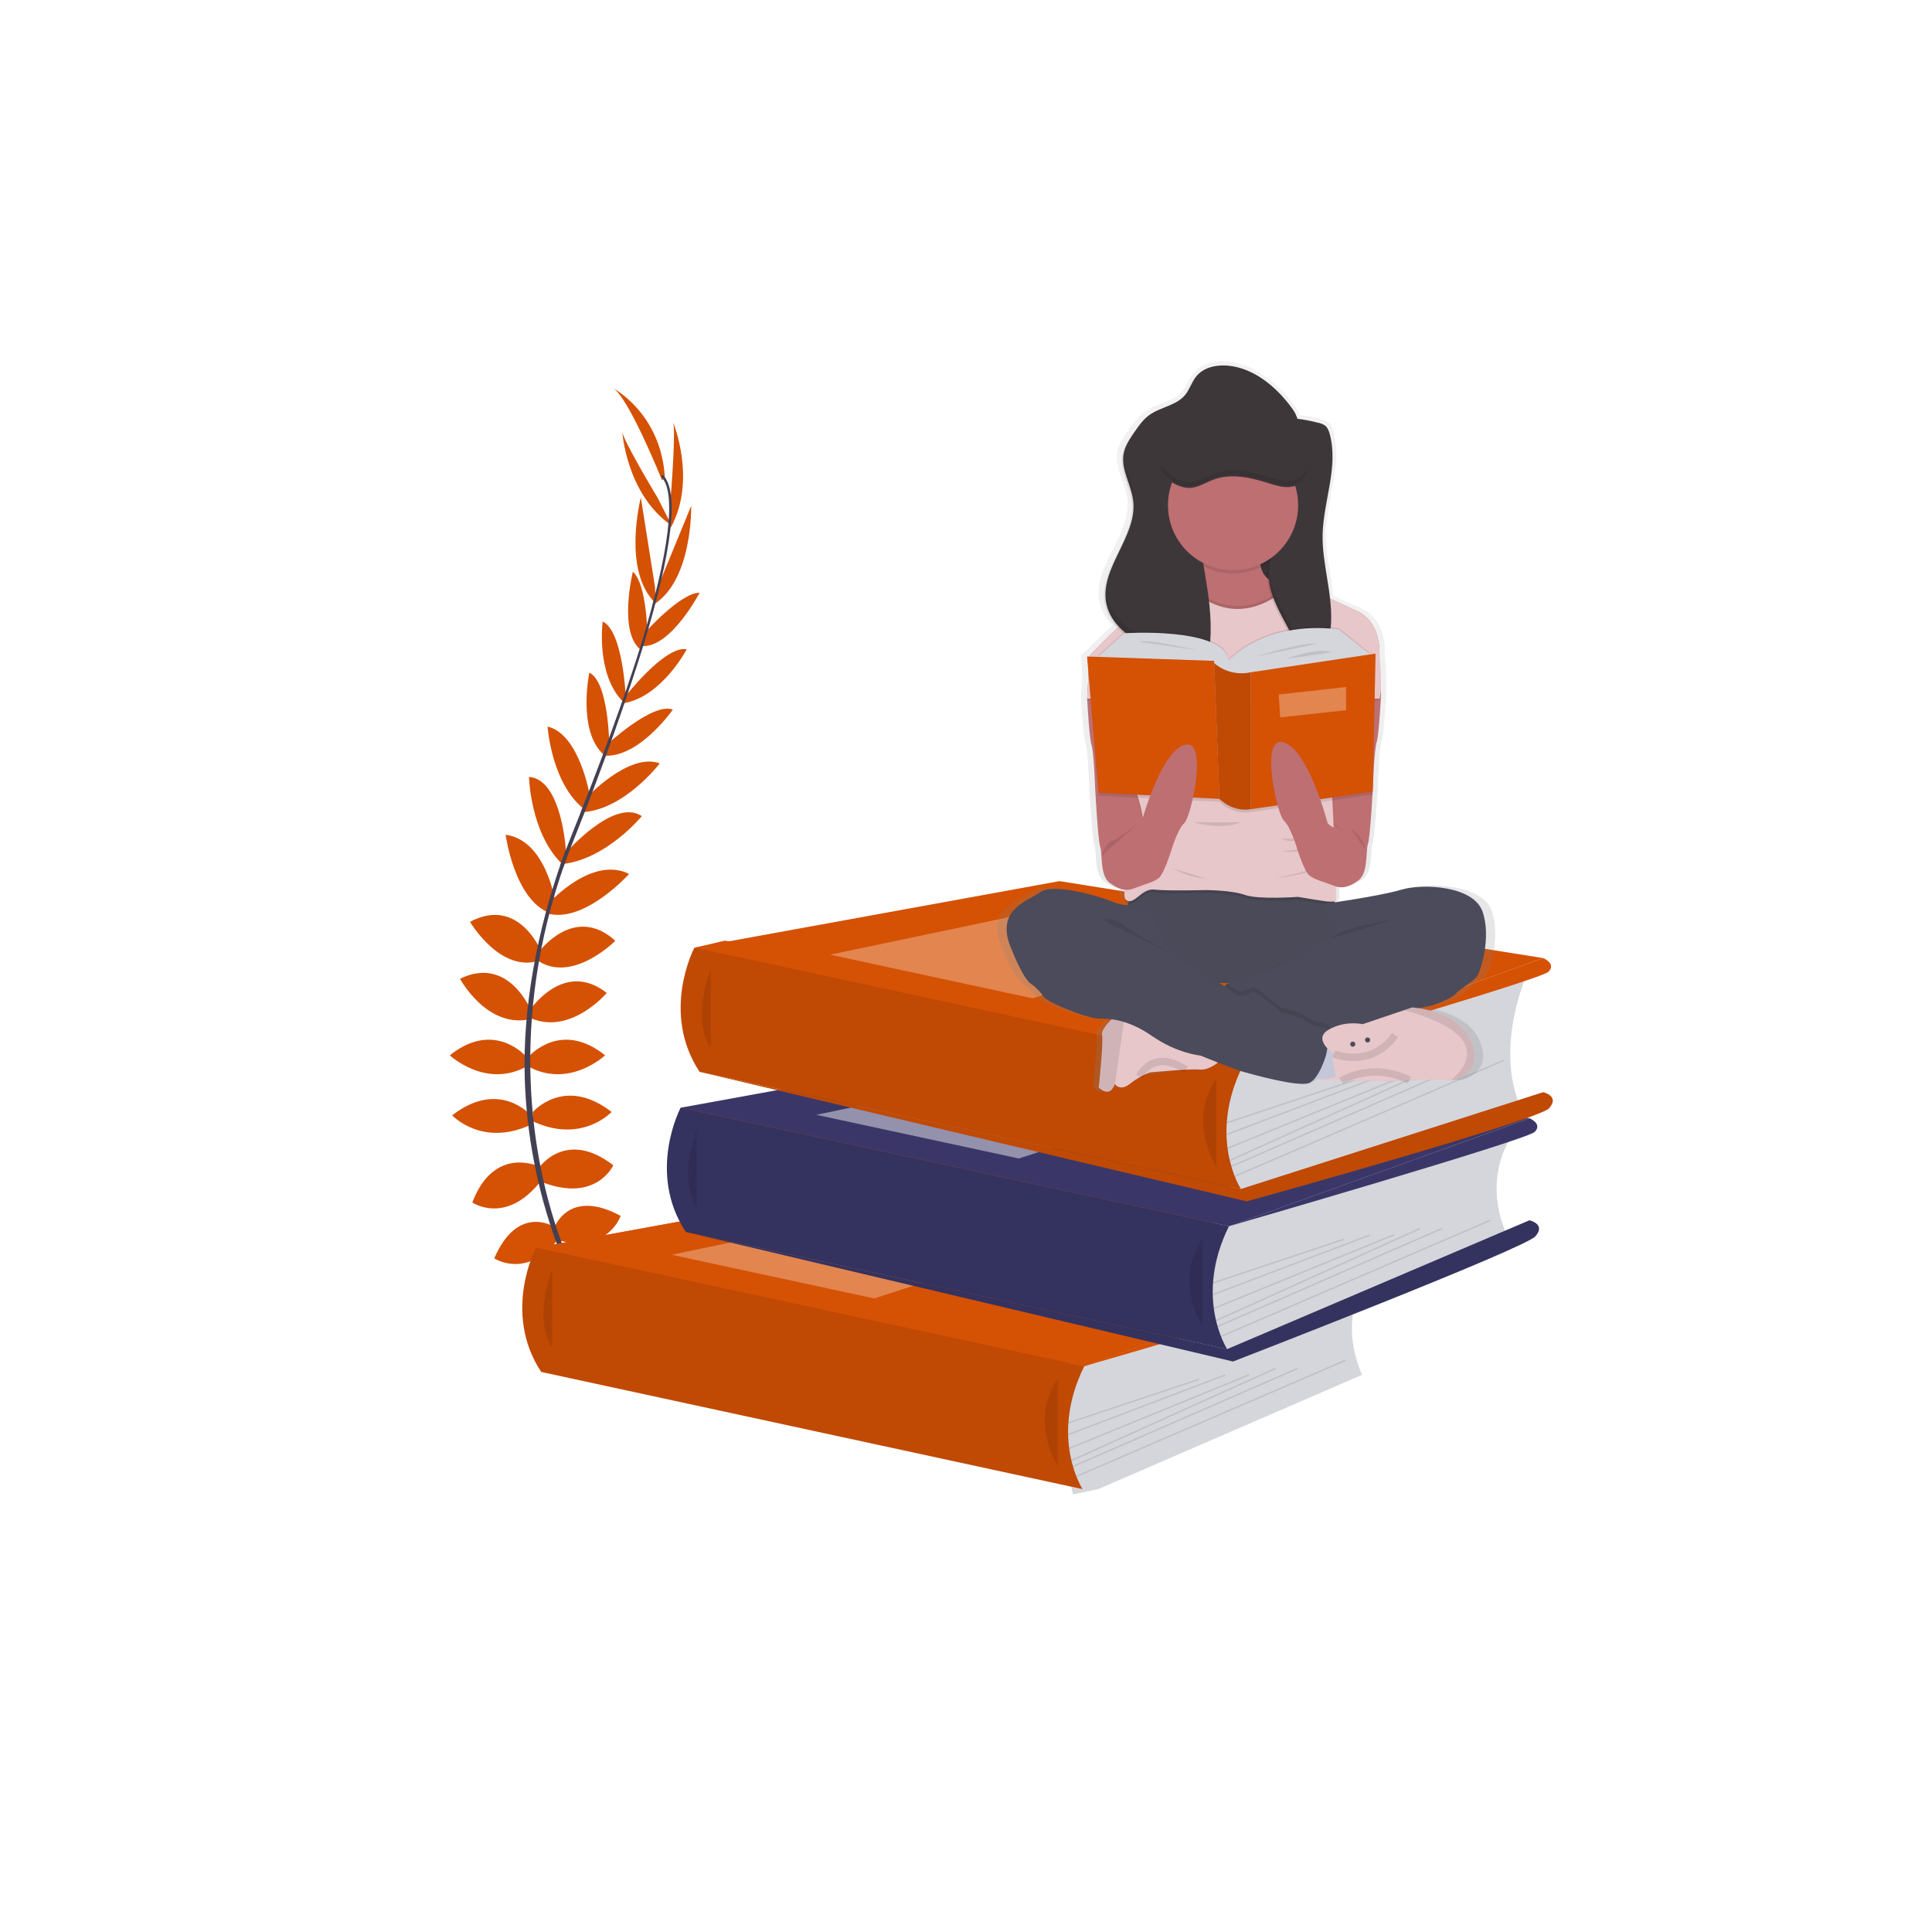 <svg width="262" height="262" viewBox="0 0 262 262" fill="none" xmlns="http://www.w3.org/2000/svg">
<g opacity="0.5" filter="url(#filter0_d)">
<circle cx="131" cy="131" r="115" fill="white"/>
</g>
<path d="M147.042 185.272L79.41 184.943L72.69 169.2L96.452 167.477L92.311 150.216L139.31 144.132L94.304 128.505L98.28 127.562L170.648 139.354L166.663 166.291L160.966 181.094L147.042 185.272Z" fill="#D55104"/>
<path d="M80.447 178.349C80.447 178.349 84.597 177.686 87.086 180.615C87.086 180.615 85.26 182.051 81.332 180.062L80.447 178.349Z" fill="#D55104"/>
<path d="M80.012 178.284C80.012 178.284 77.365 181.538 78.669 185.162C78.669 185.162 80.826 184.299 81.062 179.906L80.012 178.284Z" fill="#D55104"/>
<path d="M77.633 172.934C77.633 172.934 79.293 169.892 85.932 174.149C85.932 174.149 85.047 176.194 82.115 176.028C79.183 175.862 78.408 174.536 77.633 172.934Z" fill="#D55104"/>
<path d="M77.205 172.715C77.205 172.715 73.761 172.32 73.427 180.194C73.427 180.194 75.61 180.646 77.161 178.156C78.712 175.665 78.076 174.268 77.205 172.715Z" fill="#D55104"/>
<path d="M75.199 166.433C75.199 166.433 77.135 161.073 84.162 164.886C84.162 164.886 82.557 169.804 75.918 168.256L75.199 166.433Z" fill="#D55104"/>
<path d="M73.041 158.42C73.041 158.42 76.693 153.005 83.166 158.025C83.166 158.025 80.898 163.109 73.595 160.346L73.041 158.42Z" fill="#D55104"/>
<path d="M72.267 150.794C72.267 150.794 76.527 145.819 82.937 150.794C82.937 150.794 78.898 155.16 72.267 152.065V150.794Z" fill="#D55104"/>
<path d="M71.603 143.388C71.603 143.388 75.918 138.193 82.059 143.111C82.059 143.111 77.191 147.698 71.603 144.603V143.388Z" fill="#D55104"/>
<path d="M71.99 136.812C71.99 136.812 76.535 130.125 82.281 134.657C82.281 134.657 77.412 140.404 71.99 138.083V136.812Z" fill="#D55104"/>
<path d="M73.041 129.131C73.041 129.131 77.855 122.5 83.443 127.583C83.443 127.583 77.744 133.33 73.041 130.346V129.131Z" fill="#D55104"/>
<path d="M74.646 122.265C74.646 122.265 80.344 116.032 85.316 118.515C85.316 118.515 79.378 125.134 74.397 123.918L74.646 122.265Z" fill="#D55104"/>
<path d="M76.638 115.756C76.638 115.756 83.213 108.122 87.039 110.672C87.039 110.672 82.194 116.593 76.171 117.185L76.638 115.756Z" fill="#D55104"/>
<path d="M79.513 108.207C79.513 108.207 85.268 101.975 89.473 103.522C89.473 103.522 84.549 109.987 78.74 110.153L79.513 108.207Z" fill="#D55104"/>
<path d="M82.115 101.146C82.115 101.146 88.477 95.178 91.244 96.228C91.244 96.228 86.652 102.859 81.838 102.472L82.115 101.146Z" fill="#D55104"/>
<path d="M84.66 94.625C84.66 94.625 90.137 87.495 93.127 88.047C93.127 88.047 89.805 94.404 84.66 95.349V94.625Z" fill="#D55104"/>
<path d="M87.422 85.833C87.422 85.833 92.263 80.368 94.879 80.38C94.879 80.38 91.058 87.682 87.223 87.615L87.422 85.833Z" fill="#D55104"/>
<path d="M89.058 79.979L93.735 68.596C93.735 68.596 93.969 78.886 88.463 82.091L89.058 79.979Z" fill="#D55104"/>
<path d="M90.957 67.425C90.957 67.425 91.732 57.919 91.234 57.145C91.234 57.145 94.577 65.049 90.925 71.625L90.957 67.425Z" fill="#D55104"/>
<path d="M75.017 166.306C75.017 166.306 70.168 163.305 67.029 170.648C67.029 170.648 71.344 173.51 75.588 168.179L75.017 166.306Z" fill="#D55104"/>
<path d="M72.885 158.114C72.885 158.114 66.938 155.405 64.053 163.072C64.053 163.072 68.647 166.23 73.427 160.052L72.885 158.114Z" fill="#D55104"/>
<path d="M71.99 151.25C71.99 151.25 67.73 146.275 61.32 151.25C61.32 151.25 65.359 155.616 71.99 152.521V151.25Z" fill="#D55104"/>
<path d="M71.457 143.388C71.457 143.388 67.141 138.193 61 143.111C61 143.111 65.869 147.698 71.457 144.603V143.388Z" fill="#D55104"/>
<path d="M71.99 137.001C71.99 137.001 68.963 129.512 62.383 132.732C62.383 132.732 65.94 139.373 71.721 138.245L71.99 137.001Z" fill="#D55104"/>
<path d="M73.423 129.093C73.423 129.093 70.413 121.473 63.741 125.006C63.741 125.006 67.827 131.99 73.126 130.269L73.423 129.093Z" fill="#D55104"/>
<path d="M75.288 122.302C75.288 122.302 74.102 113.948 68.57 113.2C68.57 113.2 69.743 122.01 74.543 123.808L75.288 122.302Z" fill="#D55104"/>
<path d="M76.778 115.772C76.778 115.772 76.316 105.707 71.741 105.355C71.741 105.355 71.895 112.995 76.262 117.197L76.778 115.772Z" fill="#D55104"/>
<path d="M79.987 107.925C79.987 107.925 78.623 99.555 74.257 98.533C74.257 98.533 74.798 106.638 79.554 109.979L79.987 107.925Z" fill="#D55104"/>
<path d="M82.632 101.215C82.632 101.215 82.587 92.496 79.92 91.215C79.92 91.215 78.266 99.109 81.86 102.328L82.632 101.215Z" fill="#D55104"/>
<path d="M84.863 94.526C84.863 94.526 84.49 85.549 81.728 84.284C81.728 84.284 80.783 91.388 84.45 95.115L84.863 94.526Z" fill="#D55104"/>
<path d="M87.808 86.549C87.808 86.549 87.792 79.247 85.82 77.534C85.82 77.534 83.86 85.533 86.778 88.018L87.808 86.549Z" fill="#D55104"/>
<path d="M88.827 79.62L86.908 67.467C86.908 67.467 84.302 77.426 88.918 81.815L88.827 79.62Z" fill="#D55104"/>
<path d="M89.201 67.54C89.201 67.54 84.276 59.37 84.377 58.462C84.377 58.462 84.901 67.025 91.095 71.29L89.201 67.54Z" fill="#D55104"/>
<path d="M89.778 65.126C89.778 65.126 85.13 53.522 83.028 52.583C83.028 52.583 89.667 55.953 90.165 64.795L89.778 65.126Z" fill="#D55104"/>
<path d="M87.199 87.684L86.881 87.587C90.803 74.813 91.781 66.668 89.637 64.625L89.864 64.384C92.139 66.539 91.216 74.596 87.199 87.684Z" fill="#444053"/>
<path d="M76.398 117.595L75.928 117.427C76.345 116.257 76.794 115.069 77.264 113.899C81.358 103.707 84.844 94.226 87.078 86.948L87.487 86.751C85.249 94.043 81.824 103.887 77.726 114.092C77.258 115.241 76.811 116.423 76.398 117.595Z" fill="#444053"/>
<path d="M86.294 187.909C86.231 187.84 79.874 180.69 75.442 168.483C72.845 161.337 71.4 153.824 71.16 146.226C70.856 136.727 72.852 126.121 76.27 116.486L76.641 116.92C68.967 138.544 72.016 157.074 76.061 168.233C80.445 180.329 86.731 187.4 86.792 187.471L86.294 187.909Z" fill="#444053"/>
<path d="M185.628 172.728C185.628 172.728 181.149 178.189 184.705 186.445L148.941 201.937L145.509 202.655L143.928 195.748L144.985 187.031V182.267L185.628 172.728Z" fill="#D5D6DB"/>
<path d="M72.69 169.2L122.191 160.186L187.782 170.623L147.042 185.272L72.69 169.2Z" fill="#D55104"/>
<path d="M72.69 169.2L122.191 160.186L187.782 170.623L147.042 185.272L72.69 169.2Z" fill="#D55104"/>
<path d="M72.69 169.198C72.69 169.198 68.06 177.958 73.395 186.05L146.801 201.937C146.801 201.937 142.244 194.958 147.036 185.272L72.69 169.198Z" fill="#D55104"/>
<path opacity="0.1" d="M72.69 169.198C72.69 169.198 68.06 177.958 73.395 186.05L146.801 201.937C146.801 201.937 142.244 194.958 147.036 185.272L72.69 169.198Z" fill="black"/>
<path opacity="0.1" d="M74.877 172.235C74.877 172.235 72.231 178.645 74.877 182.794V172.235Z" fill="black"/>
<path opacity="0.1" d="M143.442 187.037C143.442 187.037 139.49 191.773 143.442 198.878V187.037Z" fill="black"/>
<path opacity="0.1" d="M162.574 186.957L144.848 192.863L144.911 193.05L162.637 187.144L162.574 186.957Z" fill="black"/>
<path opacity="0.1" d="M166.125 186.369L144.843 194.452L144.913 194.636L166.195 186.553L166.125 186.369Z" fill="black"/>
<path opacity="0.1" d="M169.385 186.34L144.961 196.325L145.036 196.508L169.46 186.523L169.385 186.34Z" fill="black"/>
<path opacity="0.1" d="M172.931 185.485L145.247 197.976L145.328 198.156L173.012 185.665L172.931 185.485Z" fill="black"/>
<path opacity="0.1" d="M175.91 185.489L145.466 198.781L145.545 198.961L175.989 185.67L175.91 185.489Z" fill="black"/>
<path opacity="0.1" d="M182.425 184.384L145.925 200.13L146.003 200.311L182.504 184.565L182.425 184.384Z" fill="black"/>
<path opacity="0.3" d="M91.08 170.163L125.856 162.861L147.042 166.906L118.545 176.083L91.08 170.163Z" fill="white"/>
<path d="M187.782 170.623C187.782 170.623 189.58 171.347 188.525 172.466C187.47 173.585 147.036 185.272 147.036 185.272L187.782 170.623Z" fill="#D55104"/>
<path d="M205.247 153.747C205.247 153.747 200.77 159.206 204.326 167.463L168.562 182.955L165.13 183.678L163.549 176.77L164.622 168.055V163.285L205.247 153.747Z" fill="#D5D6DB"/>
<path d="M92.311 150.216L141.81 141.205L207.403 151.641L166.663 166.291L92.311 150.216Z" fill="#3A3768"/>
<path d="M92.303 150.216C92.303 150.216 87.671 158.977 93.006 167.068L166.412 182.955C166.412 182.955 161.858 175.971 166.655 166.289L92.303 150.216Z" fill="#3A3768"/>
<path opacity="0.1" d="M92.303 150.216C92.303 150.216 87.671 158.977 93.006 167.068L166.412 182.955C166.412 182.955 161.858 175.971 166.655 166.289L143.442 161.27L92.303 150.216Z" fill="black"/>
<path opacity="0.1" d="M94.496 153.253C94.496 153.253 91.852 159.662 94.496 163.812V153.253Z" fill="black"/>
<path d="M166.42 182.955L207.403 165.489C207.403 165.489 209.693 165.983 208.211 167.66C206.729 169.338 167.21 184.633 167.21 184.633L93.014 167.068L166.42 182.955Z" fill="#3A3768"/>
<path opacity="0.1" d="M166.42 182.955L207.403 165.489C207.403 165.489 209.693 165.983 208.211 167.66C206.729 169.338 167.21 184.633 167.21 184.633L93.014 167.068L166.42 182.955Z" fill="black"/>
<path opacity="0.1" d="M163.061 168.055C163.061 168.055 159.109 172.792 163.061 179.896V168.055Z" fill="black"/>
<path opacity="0.1" d="M182.195 167.977L164.469 173.884L164.531 174.071L182.257 168.164L182.195 167.977Z" fill="black"/>
<path opacity="0.1" d="M185.748 167.388L164.466 175.471L164.536 175.656L185.818 167.573L185.748 167.388Z" fill="black"/>
<path opacity="0.1" d="M189.005 167.357L164.582 177.342L164.656 177.525L189.08 167.54L189.005 167.357Z" fill="black"/>
<path opacity="0.1" d="M192.553 166.503L164.869 178.993L164.95 179.173L192.635 166.682L192.553 166.503Z" fill="black"/>
<path opacity="0.1" d="M195.529 166.504L165.085 179.795L165.164 179.976L195.609 166.685L195.529 166.504Z" fill="black"/>
<path opacity="0.1" d="M202.047 165.399L165.546 181.145L165.624 181.326L202.125 165.58L202.047 165.399Z" fill="black"/>
<path opacity="0.45" d="M110.701 151.181L145.477 143.879L166.663 147.925L138.166 157.102L110.701 151.181Z" fill="white"/>
<path d="M207.403 151.641C207.403 151.641 209.199 152.365 208.146 153.482C207.093 154.599 166.663 166.289 166.663 166.289L207.403 151.641Z" fill="#3A3768"/>
<path d="M207.104 132.032C207.104 132.032 202.625 141.834 206.182 150.09L170.417 161.24L166.993 161.965L165.412 155.057L166.469 146.34V141.57L207.104 132.032Z" fill="#D5D6DB"/>
<path d="M94.174 128.503L143.675 119.49L209.268 129.926L168.526 144.576L94.174 128.503Z" fill="#D55104"/>
<path d="M94.174 128.501C94.174 128.501 89.536 137.262 94.871 145.353L168.277 161.24C168.277 161.24 163.721 154.256 168.518 144.576L94.174 128.501Z" fill="#D55104"/>
<path opacity="0.1" d="M94.174 128.501C94.174 128.501 89.536 137.262 94.871 145.353L168.277 161.24C168.277 161.24 163.721 154.256 168.518 144.576L94.174 128.501Z" fill="black"/>
<path opacity="0.1" d="M96.361 131.538C96.361 131.538 93.716 137.948 96.361 142.097V131.538Z" fill="black"/>
<path d="M168.285 161.24L209.266 148.116C209.266 148.116 211.558 148.61 210.076 150.287C208.594 151.965 169.076 162.918 169.076 162.918L94.879 145.353L168.285 161.24Z" fill="#D55104"/>
<path opacity="0.1" d="M168.285 161.24L209.266 148.116C209.266 148.116 211.558 148.61 210.076 150.287C208.594 151.965 169.076 162.918 169.076 162.918L94.879 145.353L168.285 161.24Z" fill="black"/>
<path opacity="0.1" d="M164.926 146.34C164.926 146.34 160.974 151.077 164.926 158.181V146.34Z" fill="black"/>
<path opacity="0.1" d="M184.061 146.262L166.335 152.168L166.397 152.356L184.123 146.449L184.061 146.262Z" fill="black"/>
<path opacity="0.1" d="M187.612 145.674L166.33 153.757L166.4 153.941L187.682 145.858L187.612 145.674Z" fill="black"/>
<path opacity="0.1" d="M190.868 145.644L166.444 155.629L166.519 155.811L190.943 145.826L190.868 145.644Z" fill="black"/>
<path opacity="0.1" d="M194.419 144.787L166.734 157.278L166.816 157.458L194.5 144.967L194.419 144.787Z" fill="black"/>
<path opacity="0.1" d="M197.396 144.791L166.952 158.082L167.031 158.263L197.475 144.972L197.396 144.791Z" fill="black"/>
<path opacity="0.1" d="M203.912 143.687L167.412 159.433L167.49 159.614L203.991 143.868L203.912 143.687Z" fill="black"/>
<path opacity="0.3" d="M112.564 129.466L147.34 122.164L168.526 126.21L140.029 135.387L112.564 129.466Z" fill="white"/>
<path d="M209.266 129.926C209.266 129.926 211.064 130.65 210.009 131.769C208.954 132.888 168.526 144.576 168.526 144.576L209.266 129.926Z" fill="#D55104"/>
<path d="M202.271 123.459C200.979 119.952 193.866 119.622 190.779 120.516C188.586 121.154 183.962 121.872 181.492 122.233L181.332 122.081C181.652 121.986 181.66 121.754 181.621 121.408C181.598 120.953 181.604 120.497 181.641 120.042C183.154 120.512 184.502 119.401 184.502 119.401C186.28 118.612 185.802 115.233 186.142 114.309C186.397 113.619 186.671 109.549 186.794 107.52H186.819L186.833 106.839C186.851 106.545 186.859 106.374 186.859 106.374C186.859 106.374 187.033 101.412 187.373 100.408C187.689 99.484 187.946 94.83 187.985 94.092C187.985 94.029 187.985 93.996 187.985 93.996L187.96 93.565C187.977 93.251 187.985 92.902 187.983 92.535C187.983 90.848 187.807 88.722 187.786 88.379C187.786 88.329 187.786 88.27 187.786 88.199C187.8 87.479 187.709 83.871 184.636 82.507C183.504 82.002 182.142 81.4 180.824 80.814C180.485 77.883 179.708 74.969 179.775 72.016C179.775 71.572 179.815 71.128 179.858 70.686C179.858 70.814 179.844 70.944 179.842 71.081C179.842 71.367 179.842 71.655 179.842 71.941C179.959 68.249 181.356 64.536 181.226 60.923C181.214 61.276 181.188 61.631 181.154 61.986C181.223 60.764 181.095 59.539 180.775 58.357C180.657 57.941 180.496 57.51 180.155 57.232C179.832 57.008 179.461 56.861 179.072 56.804C178.137 56.565 177.187 56.388 176.228 56.275C176.083 55.83 175.867 55.411 175.588 55.034C173.585 52.286 170.617 49.705 167.108 49.113C165.347 48.817 163.322 49.064 162.124 50.321C161.999 50.431 161.882 50.55 161.773 50.676C161.128 51.444 160.852 52.452 160.192 53.218C160.148 53.269 160.099 53.317 160.052 53.366C158.759 54.52 156.746 54.761 155.309 55.797C155.056 55.983 154.819 56.19 154.6 56.415C154.021 56.988 153.502 57.618 153.051 58.296C152.405 59.204 151.741 60.149 151.535 61.233C151.122 63.404 152.602 65.462 152.877 67.647C153.489 72.535 148.073 76.873 149.099 81.696C149.373 82.881 149.977 83.965 150.842 84.82C148.729 86.731 146.931 88.584 146.931 88.584V88.695H146.597L146.631 89.089H146.597L146.781 91.231L146.597 94.349C146.597 94.349 146.597 94.382 146.597 94.445V94.461V94.546C146.597 94.546 146.597 94.58 146.597 94.643H146.609C146.671 95.785 146.914 99.894 147.202 100.761C147.542 101.765 147.714 106.727 147.714 106.727C147.714 106.727 148.089 113.739 148.433 114.667C148.777 115.594 148.289 118.963 150.073 119.758C150.595 120.158 151.213 120.414 151.865 120.5C151.774 121.238 151.832 121.773 152.126 121.941C152.252 122.015 152.395 122.056 152.541 122.059C152.42 122.239 152.312 122.427 152.219 122.622C151.511 122.548 150.815 122.384 150.148 122.134C148.231 121.345 141.871 119.569 140.023 120.818C138.176 122.067 133.73 123.2 135.783 128.229C137.836 133.257 138.792 133.384 138.792 133.384C139.424 133.842 139.979 134.398 140.434 135.032C141.051 135.957 146.795 138.075 148.231 138.075C148.842 138.065 149.453 138.096 150.059 138.166C150.059 138.166 148.5 139.531 148.708 140.325C148.915 141.118 148.233 147.469 148.233 147.469C148.233 147.469 149.814 149.06 150.49 146.974L150.514 147.005C150.64 147.177 151.324 147.952 152.61 146.974C153.137 146.575 153.696 146.221 154.282 145.916L160.51 145.036C161.159 144.995 161.81 144.99 162.46 145.022C163.448 145.103 164.418 144.518 165.029 144.067C166.319 144.556 167.769 145.091 168.459 145.286C169.858 145.681 176.288 147.404 177.791 146.865C178.104 146.741 178.382 146.543 178.602 146.289L180.036 146.334L179.364 146.468C179.364 146.468 180.672 146.49 182.451 146.514L182.376 146.557L184.606 146.537C187.871 146.567 191.538 146.577 192.02 146.468C192.775 146.301 196.697 146.419 197.853 146.468H198.175C198.175 146.468 202.485 145.61 200.706 141.242C199.339 137.887 195.136 136.912 193.271 136.644C193.796 136.539 194.249 136.458 194.549 136.411C195.851 136.214 198.381 135.03 198.586 134.625C198.792 134.22 200.912 133.046 201.459 132.377C202.006 131.708 203.569 126.966 202.271 123.459ZM166.576 133.273L166.365 133.342L166.222 133.39L165.95 133.658C165.732 133.512 165.499 133.358 165.256 133.2C165.685 133.226 166.126 133.251 166.576 133.273Z" fill="url(#paint0_linear)"/>
<path d="M179.175 112.464C179.175 112.464 182.198 120.358 183.917 119.569C185.636 118.779 185.17 115.424 185.498 114.505C185.826 113.585 186.189 106.61 186.189 106.61C186.189 106.61 186.355 101.677 186.683 100.678C186.987 99.76 187.234 95.132 187.276 94.404C187.276 94.341 187.276 94.307 187.276 94.307L186.95 88.584L185.104 88.124L180.824 89.703L180.232 93.084L180.001 94.404L179.902 94.966L179.175 112.464Z" fill="#BE6F72"/>
<path opacity="0.1" d="M180.17 111.142C180.17 111.142 183.055 113.5 183.925 113.707C184.794 113.915 185.328 115.754 185.328 115.754" fill="black"/>
<path d="M155.533 112.809C155.533 112.809 152.509 120.704 150.79 119.914C149.071 119.125 149.538 115.77 149.21 114.85C148.882 113.93 148.518 106.956 148.518 106.956C148.518 106.956 148.352 102.022 148.024 101.023C147.72 100.106 147.473 95.478 147.431 94.749C147.431 94.686 147.431 94.653 147.431 94.653L147.759 88.929L149.605 88.469L153.885 90.048L154.477 93.429L154.709 94.749L154.807 95.312L155.533 112.809Z" fill="#BE6F72"/>
<path d="M175.219 70.564H168.471V81.069H175.219V70.564Z" fill="#3E373A"/>
<path opacity="0.1" d="M175.219 70.564H168.471V81.069H175.219V70.564Z" fill="black"/>
<path d="M154.347 120.672C154.347 120.672 152.041 123.204 152.897 123.664C153.752 124.124 159.287 132.742 159.287 132.742C159.287 132.742 177.465 134.978 180.894 131.623C184.322 128.268 184.253 122.275 184.253 122.275C184.253 122.275 181.498 122.867 181.198 122.545C180.898 122.223 179.248 120.672 179.248 120.672C179.248 120.672 155.928 119.259 154.347 120.672Z" fill="#4B4B5B"/>
<path opacity="0.02" d="M154.347 120.672C154.347 120.672 152.041 123.204 152.897 123.664C153.752 124.124 159.287 132.742 159.287 132.742C159.287 132.742 177.465 134.978 180.894 131.623C184.322 128.268 184.253 122.275 184.253 122.275C184.253 122.275 181.498 122.867 181.198 122.545C180.898 122.223 179.248 120.672 179.248 120.672C179.248 120.672 155.928 119.259 154.347 120.672Z" fill="black"/>
<path d="M187.072 88.667L181.145 93.403L179.352 93.534L178.694 93.581L167.643 94.39L156.183 93.553L154.477 93.429L152.304 93.271L147.759 88.929C147.759 88.929 150.976 85.487 153.794 83.165C154.904 82.247 155.953 81.505 156.718 81.213L156.848 81.167C157.329 80.98 157.759 80.681 158.101 80.295C160.326 78.004 162.383 72.35 162.383 72.35C162.383 72.35 172.198 67.285 171.012 73.928C169.826 80.571 175.424 78.929 175.424 78.929L177.27 79.77L177.999 80.104L179.858 80.954L184.053 82.876C187.345 84.39 187.072 88.667 187.072 88.667Z" fill="#BE6F72"/>
<path opacity="0.1" d="M167.183 77.759C172.057 77.759 176.009 73.812 176.009 68.943C176.009 64.074 172.057 60.127 167.183 60.127C162.308 60.127 158.356 64.074 158.356 68.943C158.356 73.812 162.308 77.759 167.183 77.759Z" fill="black"/>
<path opacity="0.1" d="M187.086 94.947H147.431C147.431 94.884 147.431 94.85 147.431 94.85L147.759 89.127C147.759 89.127 150.976 85.685 153.794 83.362L178.69 82.375L179.848 81.156L184.043 83.078C187.337 84.59 187.072 88.866 187.072 88.866C187.072 88.866 187.523 93.822 187.086 94.947Z" fill="black"/>
<path d="M187.086 94.749H147.431C147.431 94.686 147.431 94.653 147.431 94.653L147.759 88.929C147.759 88.929 150.976 85.487 153.794 83.165L178.69 82.178L179.848 80.958L184.043 82.88C187.337 84.392 187.072 88.669 187.072 88.669C187.072 88.669 187.523 93.624 187.086 94.749Z" fill="#E7C7CA"/>
<path opacity="0.1" d="M160.826 78.701C160.826 78.701 167.082 86.662 175.414 78.537C183.747 70.412 176.337 96.66 176.337 96.66L158.356 98.791L160.826 78.701Z" fill="black"/>
<path d="M160.826 79.095C160.826 79.095 167.082 87.056 175.414 78.931C183.747 70.806 176.337 97.055 176.337 97.055L158.356 99.186L160.826 79.095Z" fill="#E7C7CA"/>
<path opacity="0.1" d="M177.989 80.493L178.651 90.575L179.36 93.93L179.902 96.496C179.902 96.496 181.285 116.232 180.89 117.218C180.494 118.205 181.087 118.994 181.17 119.519C181.253 120.044 181.087 121.363 181.152 121.955C181.218 122.547 181.152 122.809 179.639 122.598C178.125 122.387 176.015 122.02 176.015 122.02C176.015 122.02 170.68 122.415 168.836 121.757C166.993 121.1 163.501 121.098 163.501 121.098C163.501 121.098 158.232 121.231 156.52 121.033C154.809 120.836 153.885 123.139 152.766 122.48C151.648 121.821 154.082 115.442 154.873 113.599C155.663 111.756 153.819 107.086 153.819 107.086L156.191 93.948L156.718 90.97V81.608L156.848 81.562C157.329 81.375 157.759 81.076 158.101 80.69L158.694 90.112L177.268 90.771V80.167" fill="black"/>
<path d="M177.989 80.098L178.651 90.181L179.36 93.536L179.902 96.101C179.902 96.101 181.285 115.837 180.89 116.824C180.494 117.81 181.087 118.6 181.17 119.125C181.253 119.65 181.087 120.968 181.152 121.56C181.218 122.152 181.152 122.415 179.639 122.203C178.125 121.992 176.015 121.625 176.015 121.625C176.015 121.625 170.68 122.02 168.836 121.363C166.993 120.706 163.501 120.704 163.501 120.704C163.501 120.704 158.232 120.836 156.52 120.638C154.809 120.441 153.885 122.744 152.766 122.085C151.648 121.426 154.082 115.047 154.873 113.204C155.663 111.361 153.819 106.691 153.819 106.691L156.191 93.553L156.718 90.575V81.213L156.848 81.167C157.329 80.98 157.759 80.681 158.101 80.295L158.694 89.717L177.268 90.376V79.772" fill="#E7C7CA"/>
<path opacity="0.1" d="M180.125 59.056C180.012 58.643 179.856 58.215 179.532 57.939C179.223 57.717 178.865 57.571 178.489 57.512C177.588 57.276 176.671 57.1 175.746 56.987C175.614 56.549 175.414 56.134 175.154 55.758C173.217 53.026 170.352 50.451 166.981 49.869C165.217 49.563 163.172 49.837 162.041 51.227C161.421 51.99 161.154 53.003 160.528 53.753C159.32 55.209 157.141 55.389 155.62 56.516C154.807 57.108 154.219 57.966 153.644 58.799C153.021 59.701 152.381 60.641 152.183 61.718C151.788 63.871 153.213 65.924 153.476 68.097C154.068 72.957 148.852 77.27 149.838 82.065C150.413 84.862 152.999 86.832 155.675 87.83C156.617 88.183 157.694 88.535 158.135 89.439C158.332 89.833 158.366 90.289 158.552 90.688C159.176 92.018 161.229 92.069 162.332 91.1C163.434 90.131 163.782 88.564 163.912 87.102C164.442 80.715 161.881 74.406 162.18 68.004C162.269 66.068 162.814 63.871 164.551 62.995C166.888 61.811 169.7 63.784 172.273 63.407C173.49 66.366 173.749 69.631 173.012 72.744C172.603 74.447 171.895 76.099 171.844 77.856C171.767 80.53 173.211 82.973 174.46 85.338C174.728 85.78 174.907 86.27 174.988 86.78C175.007 87.298 174.911 87.814 174.705 88.29C174 90.186 172.782 91.947 172.644 93.966C172.604 94.202 172.657 94.444 172.792 94.641C172.932 94.772 173.111 94.853 173.302 94.87C175.436 95.235 177.282 93.346 178.323 91.45C179.484 89.355 180.16 87.027 180.303 84.637C180.518 80.619 179.076 76.666 179.165 72.644C179.267 68.071 181.336 63.467 180.125 59.056Z" fill="black"/>
<path d="M180.323 58.858C180.21 58.446 180.054 58.018 179.73 57.741C179.42 57.519 179.063 57.373 178.687 57.315C177.785 57.078 176.869 56.903 175.944 56.79C175.812 56.352 175.612 55.937 175.351 55.561C173.415 52.829 170.55 50.254 167.179 49.672C165.414 49.366 163.369 49.64 162.239 51.029C161.618 51.793 161.352 52.806 160.725 53.555C159.518 55.012 157.339 55.191 155.817 56.318C155.005 56.91 154.416 57.769 153.841 58.602C153.219 59.504 152.579 60.443 152.381 61.521C151.986 63.674 153.41 65.726 153.673 67.899C154.266 72.76 149.05 77.072 150.036 81.868C150.611 84.665 153.197 86.634 155.872 87.633C156.815 87.986 157.892 88.337 158.332 89.241C158.53 89.636 158.564 90.092 158.749 90.49C159.374 91.821 161.427 91.872 162.529 90.903C163.632 89.934 163.98 88.367 164.11 86.904C164.64 80.518 162.079 74.209 162.377 67.806C162.466 65.87 163.011 63.674 164.748 62.798C167.086 61.613 169.898 63.587 172.47 63.21C173.688 66.169 173.946 69.434 173.209 72.547C172.8 74.25 172.093 75.902 172.041 77.658C171.964 80.333 173.409 82.776 174.658 85.14C174.926 85.582 175.105 86.072 175.185 86.583C175.205 87.101 175.108 87.617 174.903 88.093C174.197 89.989 172.98 91.75 172.842 93.769C172.801 94.004 172.854 94.246 172.99 94.444C173.129 94.575 173.309 94.656 173.5 94.672C175.634 95.037 177.479 93.149 178.521 91.252C179.682 89.157 180.358 86.83 180.5 84.44C180.716 80.421 179.273 76.468 179.362 72.446C179.465 67.874 181.534 63.269 180.323 58.858Z" fill="#3E373A"/>
<path d="M175.958 146.241L183.796 146.492L182.672 140.686L176.667 141.256L175.958 146.241Z" fill="#C3C7D9"/>
<path d="M200.246 132.48C199.718 133.137 197.677 134.321 197.48 134.716C197.282 135.111 194.846 136.295 193.593 136.492C192.34 136.689 188.39 137.546 187.665 138.006C187.145 138.337 182.974 139.387 180.234 139.969C179.491 140.145 178.74 140.28 177.983 140.374C176.798 140.439 163.824 136.032 163.824 136.032L166.325 133.467L166.463 133.419C167.171 133.18 170.439 132.077 172.253 131.552C174.296 130.96 176.667 128.527 176.667 128.527C176.667 128.527 180.157 127.343 180.619 127.21C181.081 127.078 179.433 122.606 179.433 122.606C179.433 122.606 187.007 121.556 189.971 120.666C192.935 119.776 199.786 120.106 201.036 123.593C202.287 127.08 200.781 131.823 200.246 132.48Z" fill="#4B4B5B"/>
<path d="M165.732 143.597C165.732 143.597 164.219 145.176 162.703 145.045C161.188 144.915 155.888 145.44 155.888 145.44C154.928 145.823 154.029 146.343 153.219 146.985C151.98 147.96 151.322 147.183 151.199 147.017L151.178 146.985C150.518 149.06 149.004 147.479 149.004 147.479C149.004 147.479 149.662 141.163 149.46 140.374C149.259 139.585 150.763 138.229 150.763 138.229L152.541 137.777L157.046 136.624L163.501 138.86L165.732 143.597Z" fill="#E7C7CA"/>
<path opacity="0.1" d="M152.533 137.777L151.199 147.017L151.178 146.985C150.518 149.06 149.004 147.479 149.004 147.479C149.004 147.479 149.662 141.163 149.46 140.374C149.259 139.585 150.763 138.229 150.763 138.229L152.533 137.777Z" fill="black"/>
<path opacity="0.1" d="M161.856 111.493C161.856 111.493 165.345 112.677 168.376 111.493H161.856Z" fill="black"/>
<path opacity="0.1" d="M173.768 113.731C173.768 113.731 175.217 114.453 176.337 113.731H173.768Z" fill="black"/>
<path opacity="0.1" d="M173.768 115.444C173.768 115.444 176.205 115.77 176.667 115.113L173.768 115.444Z" fill="black"/>
<path opacity="0.1" d="M172.978 119.125C172.978 119.125 177.554 118.533 178.69 117.743L172.978 119.125Z" fill="black"/>
<path opacity="0.1" d="M159.014 117.743C159.014 117.743 161.583 119.19 163.494 119.125L159.014 117.743Z" fill="black"/>
<path opacity="0.1" d="M180.232 139.969C179.489 140.145 178.738 140.28 177.981 140.374C176.796 140.439 163.822 136.032 163.822 136.032L166.323 133.467L166.461 133.419C166.857 133.697 167.181 133.936 167.412 134.118C168.501 134.974 169.552 133.855 169.947 133.855C170.342 133.855 173.766 136.683 173.766 136.683C173.766 136.683 176.928 137.408 177.456 138.065C177.983 138.722 179.827 138.592 180.155 139.052C180.253 139.194 180.265 139.543 180.232 139.969Z" fill="black"/>
<path d="M155.888 122.874C155.888 122.874 152.691 123.058 150.848 122.282C149.004 121.507 142.879 119.717 141.1 120.974C139.322 122.231 135.04 123.342 137.016 128.343C138.992 133.344 139.915 133.474 139.915 133.474C140.526 133.932 141.06 134.485 141.496 135.112C142.088 136.034 147.621 138.138 149.004 138.138C150.387 138.138 152.824 138.138 156.248 140.506C159.672 142.874 162.768 143.139 162.768 143.139C162.768 143.139 167.115 144.915 168.469 145.31C169.822 145.705 176.007 147.414 177.457 146.889C178.908 146.364 179.829 143.072 179.829 143.072C179.829 143.072 180.487 140.112 180.157 139.652C179.827 139.192 177.983 139.322 177.457 138.665C176.932 138.008 173.768 137.283 173.768 137.283C173.768 137.283 170.352 134.453 169.957 134.453C169.562 134.453 168.51 135.57 167.422 134.716C165.253 133.111 162.974 131.661 160.603 130.374C158.101 129.058 155.888 122.874 155.888 122.874Z" fill="#4B4B5B"/>
<path opacity="0.1" d="M149.461 124.783C150.03 124.667 150.618 124.683 151.18 124.832C151.742 124.98 152.262 125.256 152.699 125.637C154.28 126.954 159.599 129.596 159.599 129.596" fill="black"/>
<path opacity="0.1" d="M188.983 124.7C188.983 124.7 181.935 125.766 180.619 127.212L188.983 124.7Z" fill="black"/>
<path d="M197.084 146.492H196.774C195.66 146.453 191.884 146.334 191.157 146.492C190.301 146.689 178.971 146.492 178.971 146.492L181.186 146.032C181.186 146.032 180.364 143.155 180.886 142.916C180.886 142.916 177.922 140.966 180.157 139.65C182.391 138.333 184.8 138.888 184.8 138.888L190.41 136.989L191.487 136.624C191.487 136.624 197.81 136.954 199.521 141.296C201.232 145.637 197.084 146.492 197.084 146.492Z" fill="#E7C7CA"/>
<path opacity="0.1" d="M197.084 146.492H196.774C198.614 144.976 202.775 140.362 190.41 136.999L191.487 136.634C191.487 136.634 197.81 136.964 199.521 141.305C201.232 145.647 197.084 146.492 197.084 146.492Z" fill="black"/>
<path d="M185.46 141.377C185.651 141.377 185.806 141.222 185.806 141.031C185.806 140.84 185.651 140.686 185.46 140.686C185.269 140.686 185.114 140.84 185.114 141.031C185.114 141.222 185.269 141.377 185.46 141.377Z" fill="#4B4B5B"/>
<path d="M183.45 141.947C183.641 141.947 183.796 141.792 183.796 141.602C183.796 141.411 183.641 141.256 183.45 141.256C183.26 141.256 183.105 141.411 183.105 141.602C183.105 141.792 183.26 141.947 183.45 141.947Z" fill="#4B4B5B"/>
<path opacity="0.1" d="M173.66 68.618C173.736 66.447 173.35 64.285 172.526 62.275C169.957 62.657 167.143 60.678 164.804 61.862C163.073 62.738 162.529 64.935 162.433 66.871C162.409 67.382 162.405 67.893 162.415 68.404C162.415 68.223 162.415 68.039 162.433 67.858C162.523 65.922 163.067 63.725 164.804 62.849C167.143 61.665 169.953 63.638 172.526 63.261C173.224 64.964 173.608 66.778 173.66 68.618Z" fill="black"/>
<path opacity="0.1" d="M153.754 68.256C153.788 67.826 153.779 67.394 153.728 66.966C153.519 65.229 152.569 63.569 152.397 61.876C152.175 63.919 153.478 65.88 153.728 67.953C153.754 68.059 153.754 68.154 153.754 68.256Z" fill="black"/>
<path opacity="0.1" d="M164.165 85.967C164.043 87.431 163.697 88.996 162.585 89.968C161.472 90.939 159.423 90.885 158.805 89.555C158.607 89.16 158.577 88.701 158.386 88.306C157.947 87.402 156.868 87.051 155.926 86.697C153.248 85.697 150.666 83.737 150.091 80.933C150.039 80.678 150.004 80.421 149.986 80.163C149.938 80.75 149.973 81.342 150.091 81.919C150.666 84.716 153.252 86.683 155.926 87.684C156.868 88.037 157.947 88.389 158.386 89.293C158.583 89.687 158.617 90.143 158.805 90.542C159.427 91.872 161.48 91.923 162.585 90.954C163.689 89.985 164.033 88.418 164.165 86.954C164.226 86.183 164.246 85.41 164.227 84.637C164.227 85.085 164.201 85.527 164.165 85.967Z" fill="black"/>
<path opacity="0.1" d="M179.427 71.511C179.427 71.797 179.427 72.081 179.427 72.365C179.538 68.695 180.886 65.004 180.753 61.41C180.651 64.734 179.503 68.132 179.427 71.511Z" fill="black"/>
<path opacity="0.1" d="M175.187 86.36C175.236 86.126 175.251 85.886 175.233 85.647C175.153 85.137 174.974 84.646 174.705 84.205C173.563 82.034 172.261 79.812 172.107 77.402C172.107 77.504 172.093 77.599 172.091 77.71C172.012 80.382 173.456 82.827 174.705 85.192C174.917 85.558 175.079 85.951 175.187 86.36Z" fill="black"/>
<path opacity="0.1" d="M180.564 83.504C180.416 85.895 179.735 88.223 178.57 90.317C177.527 92.213 175.683 94.102 173.547 93.737C173.356 93.721 173.176 93.639 173.037 93.506C172.997 93.461 172.966 93.409 172.944 93.352C172.921 93.506 172.901 93.662 172.889 93.82C172.848 94.055 172.902 94.297 173.037 94.493C173.176 94.626 173.356 94.707 173.547 94.724C175.683 95.089 177.527 93.2 178.57 91.303C179.735 89.21 180.416 86.882 180.564 84.491C180.587 84.029 180.589 83.569 180.576 83.109C180.572 83.242 180.572 83.372 180.564 83.504Z" fill="black"/>
<path opacity="0.1" d="M180.886 142.916C180.886 142.916 185.887 145.012 189.185 140.374" stroke="black" stroke-miterlimit="10"/>
<path opacity="0.1" d="M181.87 146.579C181.87 146.579 185.954 143.926 191.157 146.492" stroke="black" stroke-miterlimit="10"/>
<path opacity="0.1" d="M154.531 145.977C154.531 145.977 156.246 142.113 160.826 145.059" stroke="black" stroke-miterlimit="10"/>
<path opacity="0.1" d="M148.97 88.831L152.468 85.673C152.468 85.673 166.029 84.785 166.59 89.389C166.59 89.389 171.397 83.93 181.508 85.146L185.786 88.549L173.962 93.731L162.472 97.712L154.009 93.928L148.97 88.831Z" fill="black"/>
<path d="M148.97 89.028L152.468 85.87C152.468 85.87 166.029 84.982 166.59 89.587C166.59 89.587 171.397 84.128 181.508 85.343L185.786 88.746L173.962 93.928L162.472 97.909L154.009 94.126L148.97 89.028Z" fill="#D5D6DB"/>
<path opacity="0.1" d="M147.423 89.423L148.97 107.909L165.371 108.732L164.659 90.325L164.646 90.015L147.423 89.423Z" fill="black"/>
<path d="M147.423 89.028L148.97 107.514L165.371 108.337L164.659 89.93L164.646 89.62L147.423 89.028Z" fill="#D55104"/>
<path opacity="0.1" d="M186.537 89.028L169.619 91.562V110.131L186.152 107.745L186.537 89.028Z" fill="black"/>
<path d="M186.537 88.633L169.619 91.167V109.737L186.152 107.351L186.537 88.633Z" fill="#D55104"/>
<path opacity="0.3" d="M182.548 93.165L173.409 94.179L173.608 97.289L182.542 96.314L182.548 93.165Z" fill="white"/>
<path d="M149.86 117.414L150.79 119.914C150.79 119.914 152.173 121.098 153.687 120.506C155.201 119.914 156.521 119.62 157.179 119.044C157.836 118.468 158.759 115.572 158.759 115.572C158.759 115.572 159.682 112.415 160.603 111.625C161.524 110.836 163.962 99.96 160.603 101.023C157.244 102.087 154.675 111.955 154.675 111.955C154.675 111.955 154.082 112.677 153.227 112.744C152.371 112.811 150.658 112.612 150.328 113.336C149.998 114.061 148.872 115.967 149.86 117.414Z" fill="#BE6F72"/>
<path opacity="0.1" d="M169.619 91.56C168.753 91.755 167.853 91.745 166.991 91.53C166.13 91.316 165.331 90.903 164.657 90.325L165.371 108.73C165.371 108.73 167.05 110.546 169.619 110.131V91.56Z" fill="black"/>
<path d="M169.619 91.165C168.753 91.36 167.853 91.35 166.991 91.136C166.13 90.921 165.331 90.508 164.657 89.93L165.371 108.335C165.371 108.335 167.05 110.151 169.619 109.737V91.165Z" fill="#D55104"/>
<path opacity="0.1" d="M169.619 91.165C168.753 91.36 167.853 91.35 166.991 91.136C166.13 90.921 165.331 90.508 164.657 89.93L165.371 108.335C165.371 108.335 167.05 110.151 169.619 109.737V91.165Z" fill="black"/>
<path opacity="0.1" d="M170.014 89.091C170.014 89.091 176.896 86.989 178.69 87.285L170.014 89.091Z" fill="black"/>
<path opacity="0.1" d="M162.316 88.174C162.316 88.174 155.645 86.595 154.531 87.043L162.316 88.174Z" fill="black"/>
<path opacity="0.1" d="M174.353 89.354C174.353 89.354 178.955 87.668 180.619 88.469L174.353 89.354Z" fill="black"/>
<path opacity="0.1" d="M172.036 131.633C172.749 131.098 173.508 130.627 174.304 130.226C175.489 129.656 177.663 128.175 177.663 128.175" fill="black"/>
<path opacity="0.1" d="M154.531 111.493C154.531 111.493 151.644 113.851 150.776 114.059C149.909 114.266 149.374 116.105 149.374 116.105" fill="black"/>
<path d="M184.84 117.062L183.919 119.569C183.919 119.569 182.536 120.753 181.02 120.161C179.505 119.569 178.189 119.275 177.529 118.698C176.869 118.122 175.948 115.227 175.948 115.227C175.948 115.227 175.027 112.069 174.104 111.28C173.182 110.49 170.745 99.614 174.104 100.678C177.463 101.742 180.032 111.609 180.032 111.609C180.032 111.609 180.625 112.332 181.48 112.399C182.336 112.466 184.049 112.267 184.379 112.991C184.709 113.715 185.828 115.622 184.84 117.062Z" fill="#BE6F72"/>
<path opacity="0.1" d="M183.225 112.452C183.225 112.452 185.112 113.664 185.104 115.112L183.225 112.452Z" fill="black"/>
<path d="M167.214 77.327C172.089 77.327 176.041 73.38 176.041 68.511C176.041 63.642 172.089 59.695 167.214 59.695C162.34 59.695 158.388 63.642 158.388 68.511C158.388 73.38 162.34 77.327 167.214 77.327Z" fill="#BE6F72"/>
<path d="M161.672 66.145C162.743 65.977 163.681 65.355 164.705 64.998C166.995 64.195 169.528 64.746 171.846 65.47C172.735 65.748 173.638 66.062 174.571 66.062C175.503 66.062 176.493 65.681 176.969 64.878C177.408 64.14 177.323 63.181 176.954 62.405C176.584 61.629 175.966 61.006 175.341 60.417C173.286 58.48 170.737 56.668 167.918 56.865C166.783 56.946 165.699 57.351 164.655 57.799C163.342 58.364 162.063 59.007 160.826 59.725C159.876 60.275 158.115 61.011 157.568 62.018C156.323 64.286 159.735 66.449 161.672 66.145Z" fill="#3E373A"/>
<path opacity="0.1" d="M176.969 64.049C176.493 64.852 175.503 65.233 174.571 65.233C173.638 65.233 172.735 64.931 171.844 64.653C169.526 63.928 166.995 63.376 164.703 64.181C163.681 64.538 162.741 65.168 161.67 65.326C160.109 65.57 157.595 64.213 157.323 62.486C157.016 64.481 159.931 66.19 161.67 65.918C162.741 65.75 163.681 65.128 164.703 64.773C166.995 63.968 169.526 64.52 171.844 65.245C172.735 65.523 173.636 65.837 174.571 65.825C175.505 65.813 176.493 65.446 176.969 64.641C177.216 64.203 177.313 63.696 177.246 63.198C177.215 63.498 177.121 63.788 176.969 64.049Z" fill="black"/>
<defs>
<filter id="filter0_d" x="0" y="0" width="262" height="262" filterUnits="userSpaceOnUse" color-interpolation-filters="sRGB">
<feFlood flood-opacity="0" result="BackgroundImageFix"/>
<feColorMatrix in="SourceAlpha" type="matrix" values="0 0 0 0 0 0 0 0 0 0 0 0 0 0 0 0 0 0 127 0"/>
<feMorphology radius="6" operator="dilate" in="SourceAlpha" result="effect1_dropShadow"/>
<feOffset/>
<feGaussianBlur stdDeviation="5"/>
<feColorMatrix type="matrix" values="0 0 0 0 0 0 0 0 0 0 0 0 0 0 0 0 0 0 0.25 0"/>
<feBlend mode="normal" in2="BackgroundImageFix" result="effect1_dropShadow"/>
<feBlend mode="normal" in="SourceGraphic" in2="effect1_dropShadow" result="shape"/>
</filter>
<linearGradient id="paint0_linear" x1="169.012" y1="148.055" x2="169.012" y2="48.998" gradientUnits="userSpaceOnUse">
<stop stop-color="#808080" stop-opacity="0.25"/>
<stop offset="0.54" stop-color="#808080" stop-opacity="0.12"/>
<stop offset="1" stop-color="#808080" stop-opacity="0.1"/>
</linearGradient>
</defs>
</svg>
